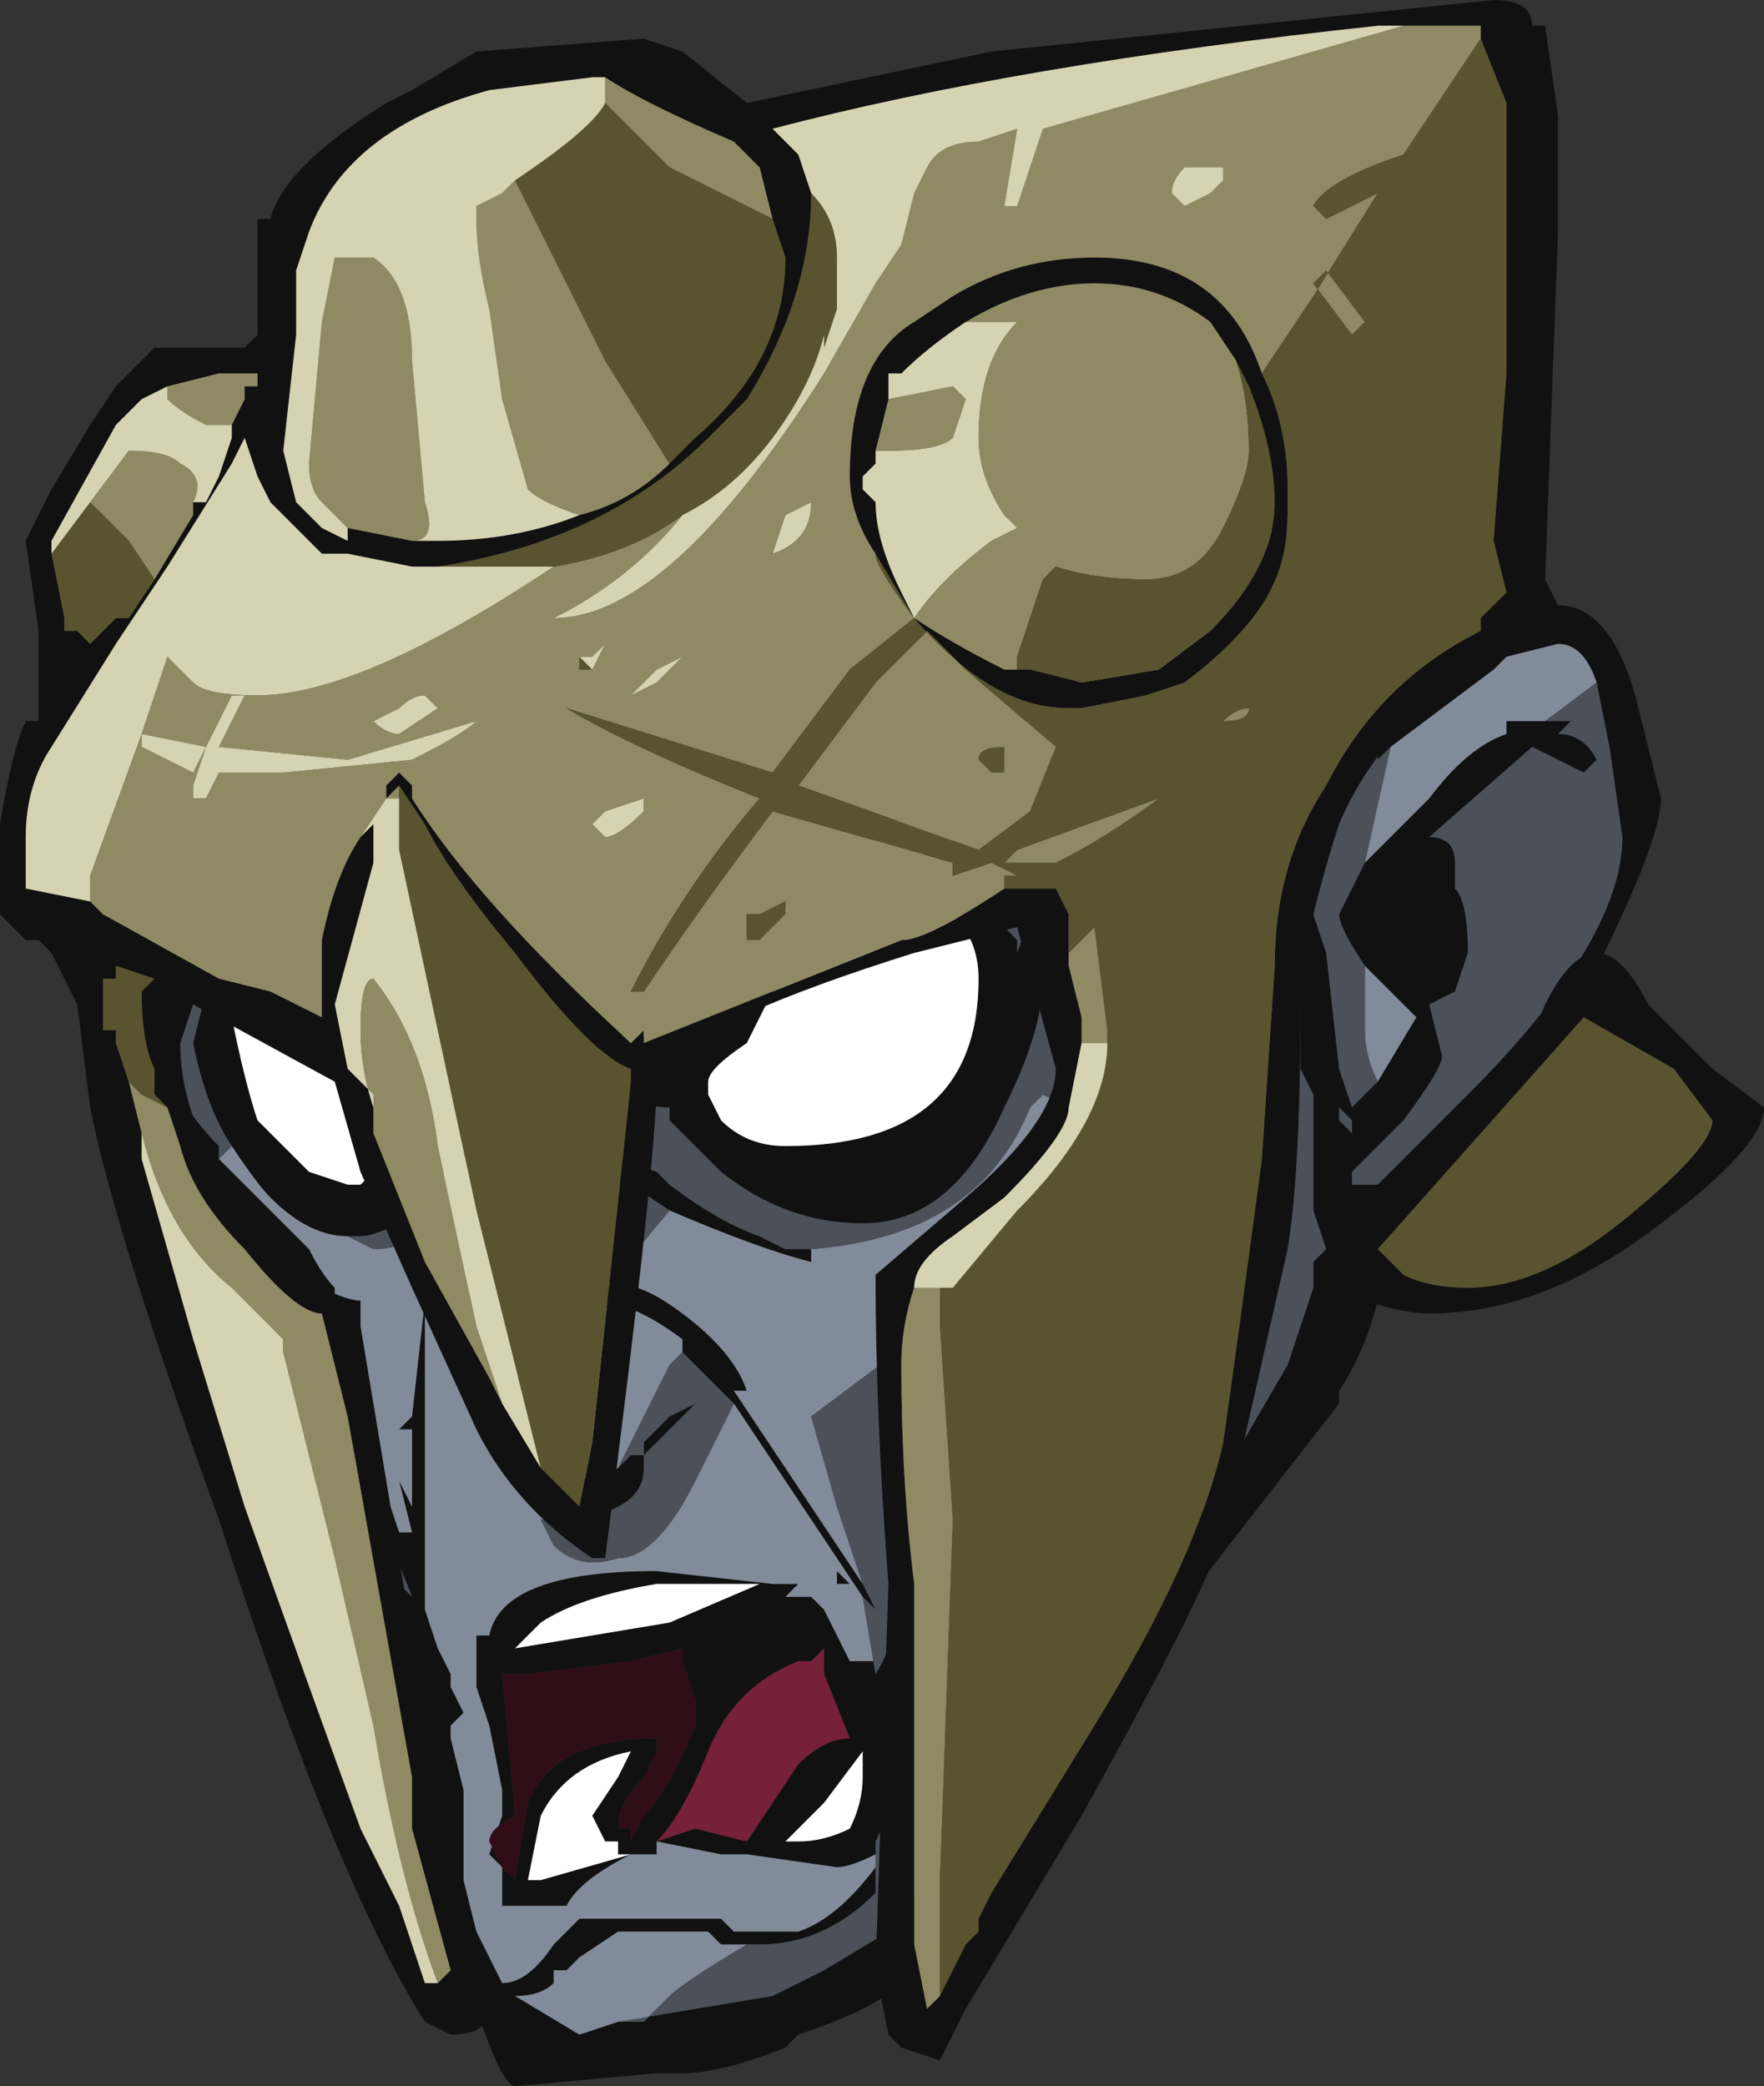 <?xml version="1.0" encoding="UTF-8" standalone="no"?>
<svg xmlns:ffdec="https://www.free-decompiler.com/flash" xmlns:xlink="http://www.w3.org/1999/xlink" ffdec:objectType="shape" height="8.1px" width="6.85px" xmlns="http://www.w3.org/2000/svg">
  <rect width="100%" height="100%" fill="#333333" stroke="none"/>
  <g transform="matrix(1.0, 0.0, 0.0, 1.0, 0.25, 7.2)">
    <path d="M3.55 -4.0 L3.6 -3.7 3.6 -3.65 Q3.65 -3.6 3.7 -3.55 L3.7 -3.5 Q3.8 -3.8 3.8 -3.4 3.8 -3.2 3.65 -2.9 3.45 -2.45 3.1 -2.45 2.8 -2.45 2.55 -2.65 L2.35 -2.85 2.35 -2.9 Q2.25 -2.9 2.2 -2.95 L2.05 -3.05 3.55 -4.0 M2.0 -3.05 L1.85 -3.05 2.0 -3.05 M2.35 -2.5 L2.2 -2.6 2.15 -2.6 2.15 -2.7 2.3 -2.65 2.35 -2.6 Q2.55 -2.45 2.7 -2.4 L2.9 -2.35 2.9 -2.3 Q2.7 -2.35 2.35 -2.5 M3.1 -1.05 L3.15 -0.95 3.1 -1.0 2.6 -1.75 2.4 -1.95 2.4 -2.0 Q2.2 -2.15 2.05 -2.15 L2.1 -2.2 Q2.2 -2.25 2.4 -2.1 2.6 -1.95 2.65 -1.8 L2.6 -1.8 3.1 -1.05 M3.15 -0.7 Q3.25 -0.85 3.25 -1.15 L3.3 -0.75 Q3.3 -0.6 3.2 -0.5 L3.2 -0.15 3.15 -0.05 3.15 0.0 Q3.05 0.05 3.0 0.05 L2.65 0.0 2.55 0.0 2.3 -0.05 2.3 0.0 2.2 0.0 Q2.0 0.1 1.95 0.2 L1.7 0.2 Q1.7 0.15 1.7 0.05 L1.65 0.0 1.7 -0.15 1.7 -0.25 1.65 -0.5 1.6 -0.65 1.6 -0.85 1.65 -0.85 Q1.7 -1.1 2.3 -1.1 L2.75 -1.05 2.85 -1.05 2.8 -1.0 2.9 -1.0 2.95 -0.95 3.05 -0.75 3.15 -0.75 3.15 -0.7 M3.15 0.1 L3.15 0.15 Q2.95 0.35 2.7 0.35 L2.65 0.35 2.55 0.35 2.5 0.3 2.15 0.3 2.0 0.4 1.95 0.45 1.9 0.45 1.9 0.5 Q1.85 0.55 1.75 0.55 L2.0 0.7 2.15 0.65 2.75 0.55 2.95 0.45 3.2 0.3 4.4 -1.3 4.75 -1.9 4.85 -2.2 4.85 -2.3 4.9 -2.35 4.85 -2.5 4.85 -2.95 4.8 -3.05 4.8 -3.75 4.85 -3.65 4.9 -3.5 4.95 -3.05 5.0 -2.9 5.1 -3.0 5.25 -3.25 5.05 -3.45 Q4.95 -3.6 4.95 -3.65 L5.05 -3.85 5.3 -4.1 Q5.45 -4.3 5.6 -4.35 L5.6 -4.4 5.75 -4.4 5.85 -4.4 5.8 -4.35 Q5.9 -4.35 5.95 -4.25 L5.9 -4.2 5.7 -4.3 5.3 -3.95 Q5.4 -3.95 5.4 -3.85 L5.4 -3.75 Q5.45 -3.7 5.45 -3.5 L5.4 -3.35 5.3 -3.3 5.35 -3.1 Q5.35 -3.05 5.2 -2.85 L5.0 -2.65 5.0 -2.6 5.1 -2.6 5.45 -2.95 Q6.05 -3.55 6.05 -3.95 L6.0 -4.3 5.95 -4.55 Q5.9 -4.7 5.8 -4.7 L5.6 -4.65 5.55 -4.6 5.15 -4.3 5.1 -4.25 5.15 -5.5 1.35 -2.55 2.0 -1.45 2.15 -1.5 2.2 -1.55 2.25 -1.55 2.25 -1.5 Q2.25 -1.4 2.15 -1.35 L2.05 -1.3 1.9 -1.3 1.35 -2.4 1.3 -2.45 Q1.2 -2.4 1.15 -2.4 L1.1 -2.4 Q0.95 -2.4 0.8 -2.55 0.75 -2.6 0.65 -2.75 0.55 -2.9 0.5 -3.15 L0.55 -3.35 0.5 -3.4 0.35 -3.15 Q0.4 -3.1 0.45 -2.95 0.5 -2.85 0.6 -2.75 L0.6 -2.7 0.95 -2.35 Q1.0 -2.25 1.05 -2.2 L1.05 -2.15 1.25 -1.4 1.3 -1.25 1.35 -1.25 1.3 -1.45 1.35 -1.35 1.35 -1.65 1.3 -1.65 1.35 -1.7 1.4 -2.15 1.4 -2.1 Q1.4 -1.65 1.4 -1.35 L1.4 -0.95 1.45 -0.8 1.5 -0.7 1.5 -0.65 1.55 -0.55 1.5 -0.5 1.5 -0.45 1.55 -0.25 1.55 0.1 1.6 0.3 1.7 0.5 Q1.8 0.5 1.9 0.35 L2.0 0.25 2.55 0.25 2.6 0.3 2.85 0.3 Q3.0 0.25 3.15 0.05 L3.15 0.1 M4.25 -6.55 L5.65 -4.8 5.8 -4.85 Q6.0 -4.85 6.1 -4.5 L6.2 -4.1 Q6.2 -3.9 5.8 -3.15 L5.1 -2.15 Q5.05 -1.95 4.95 -1.8 L4.95 -1.75 4.25 -0.85 3.25 0.5 Q3.15 0.6 2.85 0.7 L2.8 0.75 Q2.55 0.85 2.4 0.85 L2.3 0.85 1.75 0.9 Q1.7 0.9 1.6 0.6 L0.0 -4.3 4.25 -6.55 M3.45 -3.65 L2.75 -3.35 2.65 -3.15 Q2.5 -3.05 2.5 -3.0 L2.5 -2.95 2.55 -2.85 Q2.65 -2.75 2.8 -2.75 3.55 -2.75 3.55 -3.4 3.55 -3.55 3.45 -3.65 M0.75 -2.85 L0.95 -2.65 1.1 -2.6 1.15 -2.6 1.2 -2.65 1.2 -2.95 0.65 -3.25 Q0.7 -3.0 0.75 -2.85 M0.85 -2.2 L1.25 -1.1 1.35 -1.0 1.15 -1.5 0.85 -2.2 M2.35 -1.7 L2.45 -1.75 2.25 -1.55 2.25 -1.6 2.35 -1.7 M2.35 -0.9 L2.7 -1.05 2.3 -1.05 Q2.0 -1.0 1.85 -0.9 L1.75 -0.8 2.35 -0.9 M1.7 -0.7 L1.75 -0.15 Q1.65 -0.1 1.65 -0.05 L1.7 0.05 1.75 0.1 1.8 -0.2 Q1.9 -0.45 2.3 -0.45 2.3 -0.5 2.3 -0.4 L2.25 -0.3 Q2.15 -0.2 2.15 -0.1 L2.2 -0.1 2.2 -0.05 2.25 -0.15 Q2.35 -0.25 2.45 -0.5 L2.45 -0.6 2.4 -0.75 2.4 -0.8 2.2 -0.75 1.8 -0.7 1.7 -0.7 M2.15 -0.3 L2.2 -0.4 Q1.95 -0.35 1.85 -0.15 L1.8 0.1 1.85 0.1 2.2 0.0 2.15 0.0 2.15 -0.05 2.1 -0.05 2.05 -0.15 2.15 -0.3 M2.85 -0.75 Q2.6 -0.65 2.5 -0.4 2.4 -0.15 2.3 -0.05 L2.45 -0.1 2.65 -0.05 2.85 -0.35 Q2.95 -0.45 3.05 -0.45 L2.95 -0.7 2.95 -0.8 2.9 -0.75 2.85 -0.75 M2.8 -0.05 L2.85 -0.05 Q2.95 -0.05 3.05 -0.1 3.1 -0.2 3.1 -0.3 L3.1 -0.4 2.95 -0.2 2.8 -0.05 M4.95 -2.85 L5.0 -2.8 5.0 -2.85 4.95 -2.9 4.95 -2.85 M3.0 -1.05 L3.0 -1.1 3.05 -1.05 3.0 -1.05" fill="#111111" fill-rule="evenodd" stroke="none"/>
    <path d="M5.15 -5.5 L3.55 -4.0 2.05 -3.05 2.0 -3.05 1.85 -3.05 2.1 -2.2 2.35 -2.5 Q2.7 -2.35 2.9 -2.3 L2.9 -2.35 2.7 -2.4 2.8 -2.35 2.9 -2.35 Q3.55 -2.4 3.75 -2.9 L3.8 -2.95 3.9 -2.9 3.3 -2.0 2.9 -1.7 3.0 -1.35 3.1 -1.05 2.6 -1.8 2.65 -1.8 Q2.6 -1.95 2.4 -2.1 2.2 -2.25 2.1 -2.2 L2.05 -2.15 Q2.2 -2.15 2.4 -2.0 L2.4 -1.95 2.35 -1.9 2.15 -1.5 2.0 -1.45 1.35 -2.55 5.15 -5.5 M3.6 -3.7 L3.6 -3.65 3.6 -3.7 M2.2 -2.6 L2.15 -2.6 2.2 -2.6 M2.15 -2.7 L2.3 -2.65 2.15 -2.7 M3.1 -1.0 L3.15 -0.7 3.15 -0.75 3.05 -0.75 2.95 -0.95 2.9 -1.0 2.8 -1.0 2.85 -1.05 2.75 -1.05 2.3 -1.1 Q1.7 -1.1 1.65 -0.85 L1.6 -0.85 1.6 -0.65 1.65 -0.5 1.7 -0.25 1.7 -0.15 1.65 0.0 1.7 0.05 Q1.7 0.15 1.7 0.2 L1.95 0.2 Q2.0 0.1 2.2 0.0 L2.3 0.0 2.3 -0.05 2.55 0.0 2.65 0.0 3.0 0.05 Q3.05 0.05 3.15 0.0 L3.15 -0.05 3.15 0.1 3.15 0.05 Q3.0 0.25 2.85 0.3 L2.6 0.3 2.55 0.25 2.0 0.25 1.9 0.35 Q1.8 0.5 1.7 0.5 L1.6 0.3 1.55 0.1 1.55 -0.25 1.5 -0.45 1.5 -0.5 1.55 -0.55 1.5 -0.65 1.5 -0.7 1.45 -0.8 1.4 -0.95 1.4 -1.35 Q1.4 -1.65 1.4 -2.1 L1.4 -2.15 1.35 -1.7 1.3 -1.65 1.35 -1.65 1.35 -1.35 1.3 -1.45 1.35 -1.25 1.3 -1.25 1.25 -1.4 1.05 -2.15 1.05 -2.2 Q1.0 -2.25 0.95 -2.35 L0.6 -2.7 0.65 -2.75 Q0.75 -2.6 0.8 -2.55 0.95 -2.4 1.1 -2.4 L1.2 -2.35 Q1.3 -2.35 1.35 -2.4 L1.9 -1.3 1.85 -1.3 1.9 -1.2 Q2.0 -1.1 2.15 -1.15 2.3 -1.15 2.45 -1.45 L2.6 -1.75 3.1 -1.0 M2.65 0.35 Q2.4 0.5 2.35 0.55 L2.25 0.65 2.15 0.65 2.0 0.7 1.75 0.55 Q1.85 0.55 1.9 0.5 L1.9 0.45 1.95 0.45 2.0 0.4 2.15 0.3 2.5 0.3 2.55 0.35 2.65 0.35 M5.1 -3.0 Q5.05 -3.1 5.05 -3.2 L5.05 -3.45 5.25 -3.25 5.1 -3.0 M5.05 -3.85 L5.15 -4.3 5.55 -4.6 5.6 -4.65 5.8 -4.7 Q5.9 -4.7 5.95 -4.55 L5.75 -4.4 5.6 -4.4 5.6 -4.35 Q5.45 -4.3 5.3 -4.1 L5.05 -3.85 M3.0 -1.05 L3.05 -1.05 3.0 -1.1 3.0 -1.05" fill="#828b99" fill-rule="evenodd" stroke="none"/>
    <path d="M3.55 -4.0 L5.15 -5.5 5.1 -4.25 5.15 -4.3 5.05 -3.85 4.95 -3.65 Q4.95 -3.6 5.05 -3.45 L5.05 -3.2 Q5.05 -3.1 5.1 -3.0 L5.0 -2.9 4.95 -3.05 4.9 -3.5 4.85 -3.65 4.8 -3.75 4.8 -3.05 4.85 -2.95 4.85 -2.5 4.9 -2.35 4.85 -2.3 4.85 -2.2 4.75 -1.9 4.4 -1.3 3.2 0.3 2.95 0.45 2.75 0.55 2.15 0.65 2.25 0.65 2.35 0.55 Q2.4 0.5 2.65 0.35 L2.7 0.35 Q2.95 0.35 3.15 0.15 L3.15 0.1 3.15 -0.05 3.2 -0.15 3.2 -0.5 Q3.3 -0.6 3.3 -0.75 L3.25 -1.15 Q3.25 -0.85 3.15 -0.7 L3.1 -1.0 3.15 -0.95 3.1 -1.05 3.0 -1.35 2.9 -1.7 3.3 -2.0 3.9 -2.9 3.8 -2.95 3.75 -2.9 Q3.55 -2.4 2.9 -2.35 L2.8 -2.35 2.7 -2.4 Q2.55 -2.45 2.35 -2.6 L2.3 -2.65 2.15 -2.7 2.15 -2.6 2.2 -2.6 2.35 -2.5 2.1 -2.2 1.85 -3.05 2.0 -3.05 2.05 -3.05 2.2 -2.95 Q2.25 -2.9 2.35 -2.9 L2.35 -2.85 2.55 -2.65 Q2.8 -2.45 3.1 -2.45 3.45 -2.45 3.65 -2.9 3.8 -3.2 3.8 -3.4 3.8 -3.8 3.7 -3.5 L3.7 -3.55 Q3.65 -3.6 3.6 -3.65 L3.6 -3.7 3.55 -4.0 M2.15 -1.5 L2.35 -1.9 2.4 -1.95 2.6 -1.75 2.45 -1.45 Q2.3 -1.15 2.15 -1.15 2.0 -1.1 1.9 -1.2 L1.85 -1.3 1.9 -1.3 2.05 -1.3 2.15 -1.35 Q2.25 -1.4 2.25 -1.5 L2.25 -1.55 2.2 -1.55 2.15 -1.5 M5.95 -4.55 L6.0 -4.3 6.05 -3.95 Q6.05 -3.55 5.45 -2.95 L5.1 -2.6 5.0 -2.6 5.0 -2.65 5.2 -2.85 Q5.35 -3.05 5.35 -3.1 L5.3 -3.3 5.4 -3.35 5.45 -3.5 Q5.45 -3.7 5.4 -3.75 L5.4 -3.85 Q5.4 -3.95 5.3 -3.95 L5.7 -4.3 5.9 -4.2 5.95 -4.25 Q5.9 -4.35 5.8 -4.35 L5.85 -4.4 5.75 -4.4 5.95 -4.55 M0.6 -2.7 L0.6 -2.75 Q0.5 -2.85 0.45 -2.95 0.4 -3.1 0.35 -3.15 L0.5 -3.4 0.55 -3.35 0.5 -3.15 Q0.55 -2.9 0.65 -2.75 L0.6 -2.7 M1.1 -2.4 L1.15 -2.4 Q1.2 -2.4 1.3 -2.45 L1.35 -2.4 Q1.3 -2.35 1.2 -2.35 L1.1 -2.4 M2.6 0.3 L2.85 0.3 2.6 0.3 M2.35 -1.7 L2.25 -1.6 2.25 -1.55 2.45 -1.75 2.35 -1.7 M0.85 -2.2 L1.15 -1.5 1.35 -1.0 1.25 -1.1 0.85 -2.2 M4.95 -2.85 L4.95 -2.9 5.0 -2.85 5.0 -2.8 4.95 -2.85" fill="#4b5059" fill-rule="evenodd" stroke="none"/>
    <path d="M3.45 -3.65 Q3.55 -3.55 3.55 -3.4 3.55 -2.75 2.8 -2.75 2.65 -2.75 2.55 -2.85 L2.5 -2.95 2.5 -3.0 Q2.5 -3.05 2.65 -3.15 L2.75 -3.35 3.45 -3.65 M0.75 -2.85 Q0.7 -3.0 0.65 -3.25 L1.2 -2.95 1.2 -2.65 1.15 -2.6 1.1 -2.6 0.95 -2.65 0.75 -2.85 M2.35 -0.9 L1.75 -0.8 1.85 -0.9 Q2.0 -1.0 2.3 -1.05 L2.7 -1.05 2.35 -0.9 M2.15 -0.3 L2.05 -0.15 2.1 -0.05 2.15 -0.05 2.15 0.0 2.2 0.0 1.85 0.1 1.8 0.1 1.85 -0.15 Q1.95 -0.35 2.2 -0.4 L2.15 -0.3 M2.8 -0.05 L2.95 -0.2 3.1 -0.4 3.1 -0.3 Q3.1 -0.2 3.05 -0.1 2.95 -0.05 2.85 -0.05 L2.8 -0.05" fill="#ffffff" fill-rule="evenodd" stroke="none"/>
    <path d="M1.7 -0.7 L1.8 -0.7 2.2 -0.75 2.4 -0.8 2.4 -0.75 2.45 -0.6 2.45 -0.5 Q2.35 -0.25 2.25 -0.15 L2.2 -0.05 2.2 -0.1 2.15 -0.1 Q2.15 -0.2 2.25 -0.3 L2.3 -0.4 Q2.3 -0.5 2.3 -0.45 1.9 -0.45 1.8 -0.2 L1.75 0.1 1.7 0.05 1.65 -0.05 Q1.65 -0.1 1.75 -0.15 L1.7 -0.7" fill="#2f0d17" fill-rule="evenodd" stroke="none"/>
    <path d="M2.85 -0.75 L2.9 -0.75 2.95 -0.8 2.95 -0.7 3.05 -0.45 Q2.95 -0.45 2.85 -0.35 L2.65 -0.05 2.45 -0.1 2.3 -0.05 Q2.4 -0.15 2.5 -0.4 2.6 -0.65 2.85 -0.75" fill="#77203a" fill-rule="evenodd" stroke="none"/>
    <path d="M5.5 -7.05 L5.5 -7.1 5.2 -7.1 5.1 -7.1 Q3.7 -6.95 2.75 -6.7 L2.85 -6.6 2.9 -6.45 Q2.9 -6.05 2.65 -5.65 L2.5 -5.5 Q2.1 -5.1 1.45 -5.0 L1.4 -5.0 1.35 -5.0 1.1 -5.05 1.0 -5.05 Q0.95 -5.1 0.9 -5.15 L0.8 -5.25 0.75 -5.35 0.7 -5.5 0.65 -5.4 0.4 -5.0 0.2 -4.7 -0.05 -4.3 Q-0.15 -4.15 -0.15 -3.95 L-0.15 -3.75 0.1 -3.7 0.15 -3.65 0.6 -3.4 0.8 -3.35 1.0 -3.25 1.0 -3.55 Q1.05 -3.8 1.15 -3.95 L1.2 -4.0 1.2 -3.85 1.05 -3.3 1.1 -3.05 1.2 -2.95 1.2 -2.9 1.2 -2.8 1.4 -2.3 1.65 -1.85 1.7 -1.75 1.85 -1.5 2.0 -1.35 2.05 -1.6 2.2 -3.0 2.2 -3.05 Q2.05 -3.1 1.75 -3.5 1.5 -3.8 1.4 -4.0 L1.3 -4.15 1.25 -4.1 1.25 -4.15 1.3 -4.2 1.35 -4.15 1.35 -4.1 Q1.6 -3.7 2.2 -3.15 L2.25 -3.2 2.25 -3.15 3.25 -3.55 Q3.35 -3.55 3.65 -3.75 L3.85 -3.75 3.9 -3.65 3.9 -3.5 3.9 -3.45 3.95 -3.25 3.95 -3.15 3.9 -2.9 Q3.9 -2.8 3.65 -2.55 L3.45 -2.4 Q3.3 -2.3 3.3 -2.2 3.25 -2.05 3.25 -1.9 3.25 -1.45 3.3 -1.05 L3.3 0.35 3.35 0.6 3.4 0.55 3.5 0.35 3.55 0.3 3.55 0.25 3.6 0.15 4.0 -0.5 Q4.4 -1.15 4.5 -1.6 4.55 -1.95 4.65 -2.7 L4.7 -3.45 Q4.7 -3.85 4.9 -4.15 5.1 -4.55 5.5 -4.75 L5.5 -4.8 5.6 -4.9 5.55 -5.1 5.6 -5.75 5.6 -6.8 5.5 -7.05 M3.15 -5.05 Q3.05 -5.2 3.05 -5.35 3.05 -5.8 3.3 -5.95 L3.45 -6.05 Q3.7 -6.2 4.0 -6.2 4.5 -6.2 4.65 -5.75 4.75 -5.55 4.75 -5.3 L4.75 -5.2 Q4.75 -5.0 4.65 -4.85 4.55 -4.7 4.35 -4.55 L4.2 -4.5 3.95 -4.45 3.9 -4.45 Q3.6 -4.45 3.3 -4.8 L3.15 -5.05 M5.75 -7.1 L5.8 -6.75 5.8 -6.3 5.75 -4.95 5.8 -4.85 5.65 -4.75 Q5.6 -4.7 5.5 -4.65 L5.35 -4.55 Q5.05 -4.25 4.95 -4.0 4.9 -3.85 4.85 -3.65 L4.8 -3.3 Q4.8 -2.65 4.75 -2.35 L4.5 -1.25 Q4.45 -1.05 3.95 -0.15 L3.5 0.6 3.4 0.8 3.25 0.75 3.2 0.7 3.15 0.45 3.2 -1.05 Q3.15 -1.7 3.15 -2.25 L3.5 -2.55 Q3.85 -2.85 3.85 -3.05 L3.7 -3.6 3.3 -3.5 Q2.5 -3.25 2.3 -3.05 L2.3 -3.0 Q2.3 -2.7 2.1 -1.15 L2.05 -1.15 Q1.75 -1.35 1.6 -1.65 L1.35 -2.2 1.15 -2.65 1.05 -3.0 0.5 -3.3 0.45 -3.15 Q0.45 -2.8 0.75 -2.45 L1.0 -2.2 Q1.1 -2.15 1.15 -2.15 L1.15 -2.05 1.4 -0.55 1.65 0.6 Q1.65 0.7 1.5 0.7 L1.4 0.65 Q1.05 0.1 0.6 -1.3 0.2 -2.4 0.1 -2.9 L0.05 -3.3 -0.05 -3.5 -0.1 -3.55 -0.15 -3.55 -0.25 -3.65 -0.25 -4.0 Q-0.2 -4.3 -0.15 -4.4 L-0.1 -4.4 -0.1 -4.75 -0.15 -5.1 -0.05 -5.3 0.1 -5.55 0.2 -5.7 0.35 -5.85 0.7 -5.85 0.75 -5.9 0.75 -6.35 0.8 -6.35 Q0.85 -6.55 1.25 -6.8 L1.35 -6.85 1.6 -7.0 2.25 -7.05 2.4 -7.0 2.65 -6.8 3.6 -7.0 5.55 -7.2 Q5.7 -7.2 5.7 -7.1 L5.75 -7.1 M4.55 -5.8 L4.45 -5.95 Q4.25 -6.1 4.0 -6.1 3.75 -6.1 3.5 -5.95 3.35 -5.85 3.25 -5.75 L3.2 -5.75 3.2 -5.65 3.15 -5.45 3.15 -5.4 3.1 -5.35 3.1 -5.3 3.15 -5.25 Q3.15 -5.1 3.25 -4.9 L3.3 -4.8 Q3.45 -4.7 3.65 -4.6 L3.7 -4.6 3.75 -4.6 3.95 -4.55 4.25 -4.6 4.45 -4.75 Q4.7 -5.0 4.7 -5.25 4.7 -5.45 4.6 -5.7 L4.55 -5.8 M2.75 -6.35 L2.7 -6.55 2.6 -6.65 Q2.25 -6.8 2.1 -6.9 L2.05 -6.9 1.65 -6.85 Q1.1 -6.7 0.95 -6.3 L0.9 -6.15 0.9 -5.9 0.85 -5.45 0.9 -5.25 1.0 -5.15 1.1 -5.1 1.1 -5.15 1.35 -5.1 1.45 -5.1 Q1.75 -5.1 2.0 -5.2 2.2 -5.25 2.35 -5.4 L2.45 -5.5 Q2.8 -5.8 2.8 -6.2 L2.75 -6.35 M0.65 -5.55 L0.7 -5.65 0.7 -5.7 0.75 -5.7 0.75 -5.75 0.6 -5.75 0.4 -5.7 0.3 -5.65 0.2 -5.55 -0.05 -5.1 -0.05 -5.05 0.0 -4.8 0.0 -4.75 0.05 -4.75 0.1 -4.7 0.2 -4.8 0.25 -4.8 0.35 -4.95 0.5 -5.2 0.5 -5.25 0.55 -5.25 0.6 -5.35 0.65 -5.5 0.65 -5.55 M0.4 -2.9 L0.35 -2.95 0.35 -3.05 Q0.3 -3.15 0.3 -3.35 L0.35 -3.4 0.2 -3.45 0.2 -3.4 0.15 -3.4 0.15 -3.2 0.2 -3.2 0.2 -3.15 0.25 -3.0 0.3 -2.8 0.3 -2.7 0.5 -2.0 0.7 -1.35 Q0.95 -0.65 1.15 -0.1 L1.3 0.2 1.4 0.5 1.45 0.5 1.5 0.45 1.35 -0.1 1.35 -0.3 1.1 -1.7 1.0 -2.1 Q0.9 -2.1 0.7 -2.35 0.5 -2.55 0.45 -2.75 L0.4 -2.9 M5.75 -3.3 Q5.95 -3.7 6.15 -3.3 6.2 -3.25 6.4 -3.05 L6.6 -2.9 Q6.6 -2.75 6.2 -2.45 5.75 -2.1 5.3 -2.1 5.2 -2.1 5.05 -2.15 4.9 -2.2 4.9 -2.3 L5.25 -2.65 Q5.65 -3.05 5.75 -3.3 M5.2 -2.25 Q5.3 -2.2 5.45 -2.2 5.75 -2.2 6.1 -2.5 6.4 -2.75 6.4 -2.85 L6.25 -3.05 5.9 -3.25 5.1 -2.35 5.2 -2.25" fill="#111111" fill-rule="evenodd" stroke="none"/>
    <path d="M5.2 -7.1 L5.5 -7.1 5.5 -7.05 5.2 -6.6 Q4.9 -6.5 4.85 -6.4 L4.9 -6.35 5.1 -6.45 4.85 -6.05 4.65 -5.75 Q4.5 -6.2 4.0 -6.2 3.7 -6.2 3.45 -6.05 L3.3 -5.95 Q3.05 -5.8 3.05 -5.35 3.05 -5.2 3.15 -5.05 3.15 -5.0 3.3 -4.8 L3.05 -4.6 2.75 -4.2 1.95 -4.45 Q2.2 -4.3 2.7 -4.1 2.4 -3.75 2.2 -3.35 L2.25 -3.35 Q2.45 -3.65 2.75 -4.05 L3.45 -3.85 3.45 -3.8 3.6 -3.85 3.7 -3.8 3.65 -3.8 3.65 -3.75 Q3.35 -3.55 3.25 -3.55 L2.25 -3.15 2.25 -3.2 2.2 -3.15 Q1.6 -3.7 1.35 -4.1 L1.35 -4.15 1.3 -4.2 1.25 -4.15 1.25 -4.1 1.15 -3.95 Q1.05 -3.8 1.0 -3.55 L1.0 -3.25 0.8 -3.35 0.6 -3.4 0.15 -3.65 0.1 -3.7 0.1 -3.8 0.3 -4.35 0.3 -4.3 0.5 -4.2 0.55 -4.3 0.5 -4.15 0.5 -4.1 0.55 -4.1 0.6 -4.2 0.85 -4.2 1.35 -4.25 Q1.55 -4.35 1.6 -4.4 L1.1 -4.25 0.6 -4.3 0.7 -4.5 0.65 -4.5 0.55 -4.3 0.3 -4.35 0.4 -4.65 0.5 -4.55 Q0.55 -4.5 0.75 -4.5 1.15 -4.5 1.9 -5.0 2.2 -5.05 2.4 -5.2 2.2 -4.95 1.9 -4.8 2.35 -4.8 2.95 -5.75 L3.15 -6.1 3.25 -6.25 3.3 -6.45 3.35 -6.55 Q3.4 -6.65 3.55 -6.65 L3.7 -6.7 3.65 -6.4 3.7 -6.4 3.8 -6.7 5.2 -7.1 M3.4 0.55 L3.35 0.6 3.3 0.35 3.3 -1.05 Q3.25 -1.45 3.25 -1.9 3.25 -2.05 3.3 -2.2 L3.4 -2.2 3.45 -2.2 3.4 -2.2 3.4 -2.05 3.45 -1.3 3.4 0.1 3.4 0.55 M3.95 -3.15 L3.95 -3.25 3.9 -3.45 3.9 -3.5 4.0 -3.6 4.05 -3.2 4.05 -3.15 3.95 -3.15 M4.5 -6.55 L4.35 -6.55 Q4.3 -6.5 4.3 -6.45 L4.35 -6.4 4.45 -6.45 4.5 -6.5 4.5 -6.55 M3.5 -5.95 Q3.75 -6.1 4.0 -6.1 4.25 -6.1 4.45 -5.95 L4.55 -5.8 Q4.6 -5.65 4.6 -5.45 4.6 -5.35 4.5 -5.15 4.4 -4.95 4.2 -4.95 4.0 -4.95 3.85 -5.0 L3.8 -4.95 3.7 -4.65 3.7 -4.6 3.65 -4.6 Q3.45 -4.7 3.3 -4.8 3.4 -4.95 3.6 -5.1 L3.7 -5.15 3.65 -5.2 Q3.55 -5.35 3.55 -5.5 3.55 -5.8 3.7 -5.95 L3.5 -5.95 M5.0 -5.9 L4.85 -6.1 4.9 -6.15 5.05 -5.95 5.0 -5.9 M3.2 -5.65 L3.45 -5.7 3.5 -5.65 3.45 -5.5 Q3.4 -5.45 3.2 -5.45 L3.15 -5.45 3.2 -5.65 M3.75 -3.85 L3.65 -3.85 3.7 -3.9 4.25 -4.1 Q4.05 -3.95 3.85 -3.85 L3.75 -3.85 M3.65 -4.25 L3.65 -4.3 Q3.55 -4.3 3.55 -4.25 L3.6 -4.2 3.65 -4.2 3.65 -4.25 M3.35 -4.75 L3.5 -4.6 3.85 -4.3 3.75 -4.05 3.55 -3.9 2.85 -4.15 3.15 -4.55 3.35 -4.75 M4.65 -4.5 L4.6 -4.45 Q4.6 -4.4 4.5 -4.4 4.55 -4.45 4.6 -4.45 L4.65 -4.5 M2.75 -6.35 L2.35 -6.55 2.1 -6.8 2.1 -6.9 Q2.25 -6.8 2.6 -6.65 L2.7 -6.55 2.75 -6.35 M1.75 -6.5 L2.1 -5.8 2.35 -5.4 Q2.2 -5.25 2.0 -5.2 1.85 -5.25 1.8 -5.3 L1.7 -5.65 1.65 -6.0 Q1.6 -6.2 1.6 -6.35 L1.6 -6.4 1.7 -6.45 1.75 -6.5 M1.1 -5.15 L1.0 -5.25 Q0.95 -5.3 0.95 -5.4 L1.0 -5.95 1.05 -6.2 1.2 -6.2 Q1.35 -6.1 1.35 -5.8 L1.4 -5.25 Q1.45 -5.1 1.35 -5.1 L1.1 -5.15 M0.4 -5.7 L0.6 -5.75 0.75 -5.75 0.75 -5.7 0.7 -5.7 0.7 -5.65 0.65 -5.55 0.55 -5.55 Q0.45 -5.6 0.4 -5.65 L0.4 -5.7 M0.5 -5.25 L0.5 -5.2 0.35 -4.95 0.25 -5.1 0.1 -5.25 0.25 -5.45 Q0.4 -5.45 0.45 -5.4 0.55 -5.35 0.5 -5.25 M1.4 -4.5 Q1.35 -4.5 1.3 -4.45 L1.2 -4.4 Q1.25 -4.35 1.3 -4.35 L1.45 -4.45 1.4 -4.5 M1.2 -2.9 Q1.15 -3.05 1.15 -3.2 1.15 -3.4 1.2 -3.4 1.4 -3.15 1.45 -2.75 L1.6 -2.05 1.7 -1.75 1.65 -1.85 1.4 -2.3 1.2 -2.8 1.2 -2.9 M1.3 -4.1 L1.25 -4.1 1.3 -4.15 1.3 -4.1 M2.05 -4.6 L2.1 -4.7 2.05 -4.65 2.0 -4.65 2.0 -4.6 2.05 -4.6 M2.3 -4.55 L2.4 -4.65 2.3 -4.6 2.2 -4.5 2.3 -4.55 M2.8 -5.2 L2.75 -5.05 Q2.9 -5.1 2.9 -5.25 L2.8 -5.2 M2.1 -4.05 L2.05 -4.0 2.1 -3.95 Q2.15 -3.95 2.25 -4.05 L2.25 -4.1 2.1 -4.05 M2.7 -3.65 L2.65 -3.65 2.65 -3.55 2.7 -3.55 2.8 -3.65 2.8 -3.7 2.7 -3.65 M0.25 -3.0 L0.3 -2.95 0.4 -2.9 0.45 -2.75 Q0.5 -2.55 0.7 -2.35 0.9 -2.1 1.0 -2.1 L1.1 -1.7 1.35 -0.3 1.35 -0.1 1.5 0.45 1.45 0.5 Q1.3 0.1 1.2 -0.5 L1.05 -1.15 0.85 -1.95 0.85 -2.0 0.65 -2.2 Q0.4 -2.4 0.3 -2.8 L0.25 -3.0" fill="#8f8a64" fill-rule="evenodd" stroke="none"/>
    <path d="M2.4 -5.2 Q2.2 -5.05 1.9 -5.0 L1.45 -5.0 Q2.1 -5.1 2.5 -5.5 L2.65 -5.65 Q2.9 -6.05 2.9 -6.45 3.0 -6.35 3.0 -6.2 L3.0 -6.0 2.95 -5.85 2.95 -5.9 Q2.9 -5.7 2.75 -5.5 2.6 -5.3 2.4 -5.2 M1.35 -4.15 L1.35 -4.1 1.35 -4.15 M3.65 -3.75 L3.65 -3.8 3.7 -3.8 3.6 -3.85 3.45 -3.8 3.45 -3.85 2.75 -4.05 Q2.45 -3.65 2.25 -3.35 L2.2 -3.35 Q2.4 -3.75 2.7 -4.1 2.2 -4.3 1.95 -4.45 L2.75 -4.2 3.05 -4.6 3.3 -4.8 Q3.15 -5.0 3.15 -5.05 L3.3 -4.8 Q3.6 -4.45 3.9 -4.45 L3.95 -4.45 4.2 -4.5 4.35 -4.55 Q4.55 -4.7 4.65 -4.85 4.75 -5.0 4.75 -5.2 L4.75 -5.3 Q4.75 -5.55 4.65 -5.75 L4.85 -6.05 5.1 -6.45 4.9 -6.35 4.85 -6.4 Q4.9 -6.5 5.2 -6.6 L5.5 -7.05 5.6 -6.8 5.6 -5.75 5.55 -5.1 5.6 -4.9 5.5 -4.8 5.5 -4.75 Q5.1 -4.55 4.9 -4.15 4.7 -3.85 4.7 -3.45 L4.65 -2.7 Q4.55 -1.95 4.5 -1.6 4.4 -1.15 4.0 -0.5 L3.6 0.15 3.55 0.25 3.55 0.3 3.5 0.35 3.4 0.55 3.4 0.1 3.45 -1.3 3.4 -2.05 3.4 -2.2 3.45 -2.2 3.7 -2.5 Q4.05 -2.85 4.05 -3.15 L4.05 -3.2 4.0 -3.6 3.9 -3.5 3.9 -3.65 3.85 -3.75 3.65 -3.75 M3.7 -4.6 L3.7 -4.65 3.8 -4.95 3.85 -5.0 Q4.0 -4.95 4.2 -4.95 4.4 -4.95 4.5 -5.15 4.6 -5.35 4.6 -5.45 4.6 -5.65 4.55 -5.8 L4.6 -5.7 Q4.7 -5.45 4.7 -5.25 4.7 -5.0 4.45 -4.75 L4.25 -4.6 3.95 -4.55 3.75 -4.6 3.7 -4.6 M5.0 -5.9 L5.05 -5.95 4.9 -6.15 4.85 -6.1 5.0 -5.9 M3.35 -4.75 L3.15 -4.55 2.85 -4.15 3.55 -3.9 3.75 -4.05 3.85 -4.3 3.5 -4.6 3.35 -4.75 M3.65 -4.25 L3.65 -4.2 3.6 -4.2 3.55 -4.25 Q3.55 -4.3 3.65 -4.3 L3.65 -4.25 M3.75 -3.85 L3.85 -3.85 Q4.05 -3.95 4.25 -4.1 L3.7 -3.9 3.65 -3.85 3.75 -3.85 M4.65 -4.5 L4.6 -4.45 Q4.55 -4.45 4.5 -4.4 4.6 -4.4 4.6 -4.45 L4.65 -4.5 M2.1 -6.8 L2.35 -6.55 2.75 -6.35 2.8 -6.2 Q2.8 -5.8 2.45 -5.5 L2.35 -5.4 2.1 -5.8 1.75 -6.5 Q2.05 -6.7 2.1 -6.8 M0.35 -4.95 L0.25 -4.8 0.2 -4.8 0.1 -4.7 0.05 -4.75 0.0 -4.75 0.0 -4.8 -0.05 -5.05 0.1 -5.25 0.25 -5.1 0.35 -4.95 M1.4 -5.0 L1.35 -5.0 1.4 -5.0 M1.85 -1.5 Q1.75 -1.9 1.6 -2.5 1.45 -3.2 1.3 -3.9 L1.3 -4.1 1.3 -4.15 1.4 -4.0 Q1.5 -3.8 1.75 -3.5 2.05 -3.1 2.2 -3.05 L2.2 -3.0 2.05 -1.6 2.0 -1.35 1.85 -1.5 M2.05 -4.6 L2.0 -4.6 2.0 -4.65 2.05 -4.6 M2.7 -3.65 L2.8 -3.7 2.8 -3.65 2.7 -3.55 2.65 -3.55 2.65 -3.65 2.7 -3.65 M0.25 -3.0 L0.2 -3.15 0.2 -3.2 0.15 -3.2 0.15 -3.4 0.2 -3.4 0.2 -3.45 0.35 -3.4 0.3 -3.35 Q0.3 -3.15 0.35 -3.05 L0.35 -2.95 0.4 -2.9 0.3 -2.95 0.25 -3.0 M5.2 -2.25 L5.1 -2.35 5.9 -3.25 6.25 -3.05 6.4 -2.85 Q6.4 -2.75 6.1 -2.5 5.75 -2.2 5.45 -2.2 5.3 -2.2 5.2 -2.25" fill="#59542f" fill-rule="evenodd" stroke="none"/>
    <path d="M5.2 -7.1 L3.8 -6.7 3.7 -6.4 3.65 -6.4 3.7 -6.7 3.55 -6.65 Q3.4 -6.65 3.35 -6.55 L3.3 -6.45 3.25 -6.25 3.15 -6.1 2.95 -5.75 Q2.35 -4.8 1.9 -4.8 2.2 -4.95 2.4 -5.2 2.6 -5.3 2.75 -5.5 2.9 -5.7 2.95 -5.9 L2.95 -5.85 3.0 -6.0 3.0 -6.2 Q3.0 -6.35 2.9 -6.45 L2.85 -6.6 2.75 -6.7 Q3.7 -6.95 5.1 -7.1 L5.2 -7.1 M1.9 -5.0 Q1.15 -4.5 0.75 -4.5 0.55 -4.5 0.5 -4.55 L0.4 -4.65 0.3 -4.35 0.55 -4.3 0.65 -4.5 0.7 -4.5 0.6 -4.3 1.1 -4.25 1.6 -4.4 Q1.55 -4.35 1.35 -4.25 L0.85 -4.2 0.6 -4.2 0.55 -4.1 0.5 -4.1 0.5 -4.15 0.55 -4.3 0.5 -4.2 0.3 -4.3 0.3 -4.35 0.1 -3.8 0.1 -3.7 -0.15 -3.75 -0.15 -3.95 Q-0.15 -4.15 -0.05 -4.3 L0.2 -4.7 0.4 -5.0 0.65 -5.4 0.7 -5.5 0.75 -5.35 0.8 -5.25 0.9 -5.15 Q0.95 -5.1 1.0 -5.05 L1.1 -5.05 1.35 -5.0 1.4 -5.0 1.45 -5.0 1.9 -5.0 M1.15 -3.95 L1.25 -4.1 1.3 -4.1 1.3 -3.9 Q1.45 -3.2 1.6 -2.5 1.75 -1.9 1.85 -1.5 L1.7 -1.75 1.6 -2.05 1.45 -2.75 Q1.4 -3.15 1.2 -3.4 1.15 -3.4 1.15 -3.2 1.15 -3.05 1.2 -2.9 L1.2 -2.95 1.1 -3.05 1.05 -3.3 1.2 -3.85 1.2 -4.0 1.15 -3.95 M3.3 -2.2 Q3.3 -2.3 3.45 -2.4 L3.65 -2.55 Q3.9 -2.8 3.9 -2.9 L3.95 -3.15 4.05 -3.15 Q4.05 -2.85 3.7 -2.5 L3.45 -2.2 3.4 -2.2 3.3 -2.2 M4.5 -6.55 L4.5 -6.5 4.45 -6.45 4.35 -6.4 4.3 -6.45 Q4.3 -6.5 4.35 -6.55 L4.5 -6.55 M3.5 -5.95 L3.7 -5.95 Q3.55 -5.8 3.55 -5.5 3.55 -5.35 3.65 -5.2 L3.7 -5.15 3.6 -5.1 Q3.4 -4.95 3.3 -4.8 L3.25 -4.9 Q3.15 -5.1 3.15 -5.25 L3.1 -5.3 3.1 -5.35 3.15 -5.4 3.15 -5.45 3.2 -5.45 Q3.4 -5.45 3.45 -5.5 L3.5 -5.65 3.45 -5.7 3.2 -5.65 3.2 -5.75 3.25 -5.75 Q3.35 -5.85 3.5 -5.95 M2.1 -6.9 L2.1 -6.8 Q2.05 -6.7 1.75 -6.5 L1.7 -6.45 1.6 -6.4 1.6 -6.35 Q1.6 -6.2 1.65 -6.0 L1.7 -5.65 1.8 -5.3 Q1.85 -5.25 2.0 -5.2 1.75 -5.1 1.45 -5.1 L1.35 -5.1 Q1.45 -5.1 1.4 -5.25 L1.35 -5.8 Q1.35 -6.1 1.2 -6.2 L1.05 -6.2 1.0 -5.95 0.95 -5.4 Q0.95 -5.3 1.0 -5.25 L1.1 -5.15 1.1 -5.1 1.0 -5.15 0.9 -5.25 0.85 -5.45 0.9 -5.9 0.9 -6.15 0.95 -6.3 Q1.1 -6.7 1.65 -6.85 L2.05 -6.9 2.1 -6.9 M0.4 -5.7 L0.4 -5.65 Q0.45 -5.6 0.55 -5.55 L0.65 -5.55 0.65 -5.5 0.6 -5.35 0.55 -5.25 0.5 -5.25 Q0.55 -5.35 0.45 -5.4 0.4 -5.45 0.25 -5.45 L0.1 -5.25 -0.05 -5.05 -0.05 -5.1 0.2 -5.55 0.3 -5.65 0.4 -5.7 M1.4 -4.5 L1.45 -4.45 1.3 -4.35 Q1.25 -4.35 1.2 -4.4 L1.3 -4.45 Q1.35 -4.5 1.4 -4.5 M2.8 -5.2 L2.9 -5.25 Q2.9 -5.1 2.75 -5.05 L2.8 -5.2 M2.3 -4.55 L2.2 -4.5 2.3 -4.6 2.4 -4.65 2.3 -4.55 M2.0 -4.65 L2.05 -4.65 2.1 -4.7 2.05 -4.6 2.0 -4.65 2.0 -4.6 2.0 -4.65 M2.1 -4.05 L2.25 -4.1 2.25 -4.05 Q2.15 -3.95 2.1 -3.95 L2.05 -4.0 2.1 -4.05 M1.45 0.5 L1.4 0.5 1.3 0.2 1.15 -0.1 Q0.95 -0.65 0.7 -1.35 L0.5 -2.0 0.3 -2.7 0.3 -2.8 0.25 -3.0 0.3 -2.8 Q0.4 -2.4 0.65 -2.2 L0.85 -2.0 0.85 -1.95 1.05 -1.15 1.2 -0.5 Q1.3 0.1 1.45 0.5" fill="#d5d3b1" fill-rule="evenodd" stroke="none"/>
  </g>
</svg>
